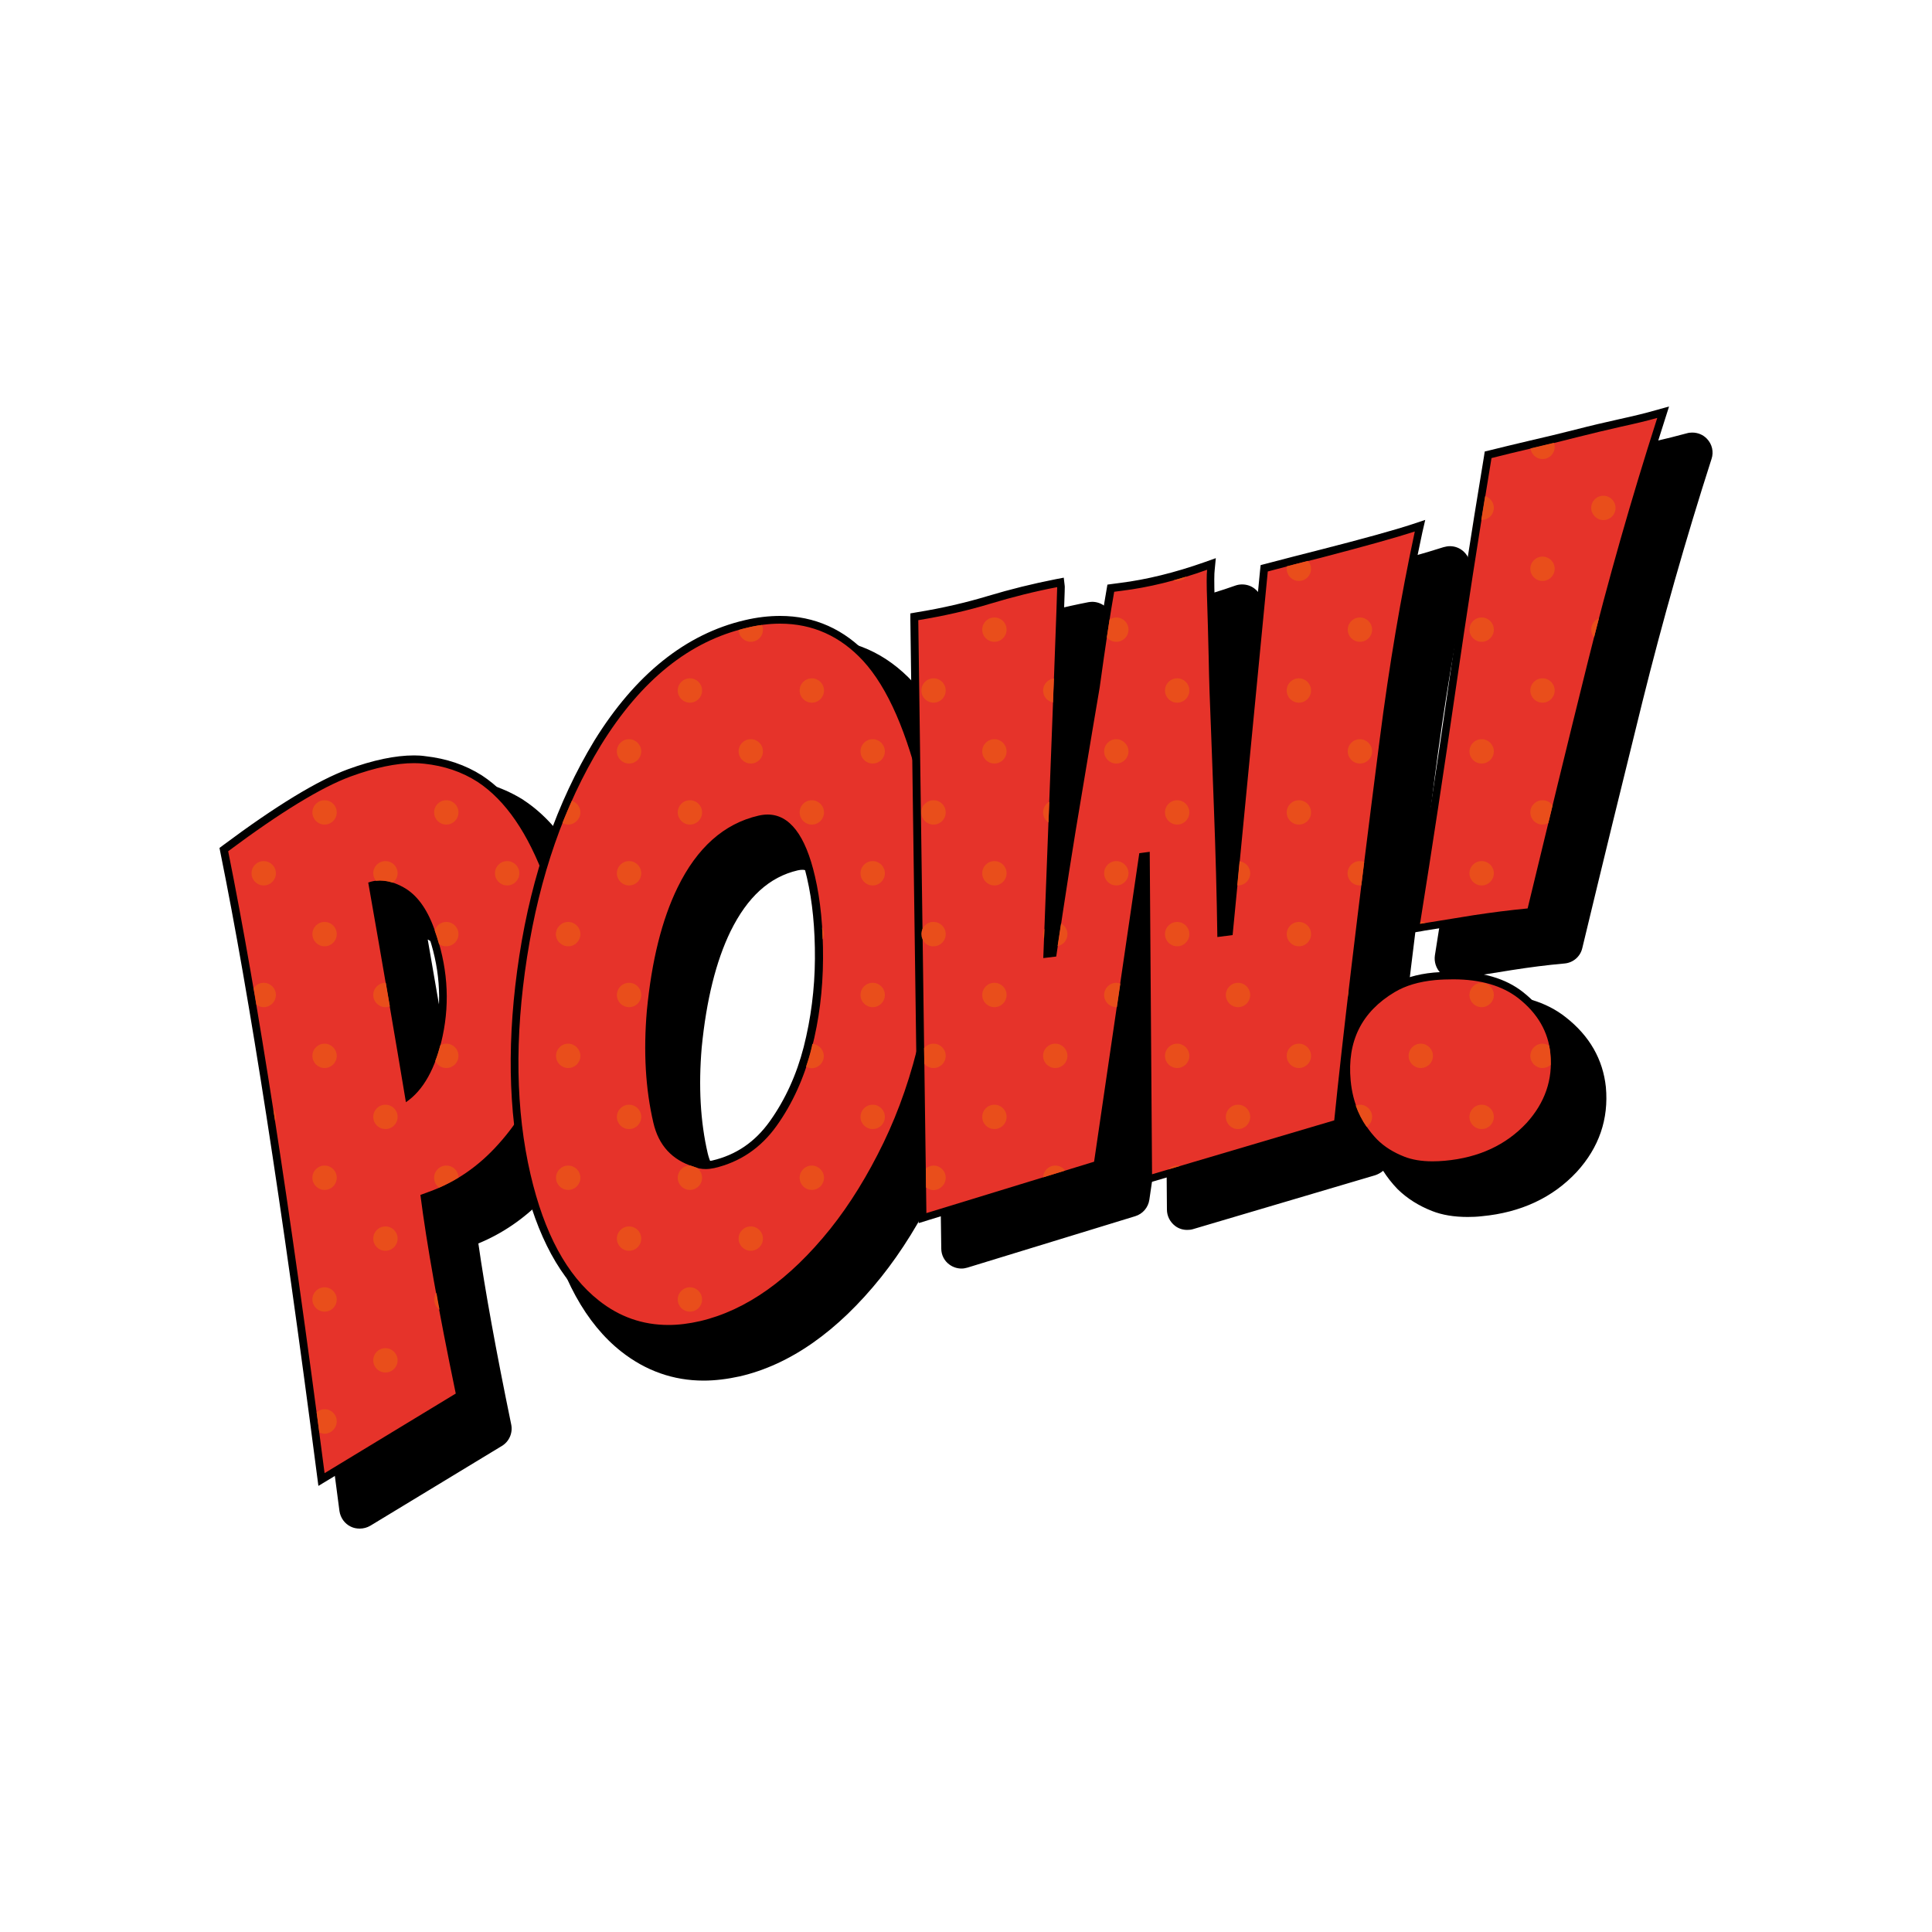 <?xml version="1.0" encoding="utf-8"?>
<!-- Generator: Adobe Illustrator 18.1.1, SVG Export Plug-In . SVG Version: 6.00 Build 0)  -->
<svg version="1.1" id="Calque_1" xmlns="http://www.w3.org/2000/svg" xmlns:xlink="http://www.w3.org/1999/xlink" x="0px" y="0px"
	 viewBox="0 0 1000 1000" enable-background="new 0 0 1000 1000" xml:space="preserve">
<g>
	<path d="M810.4,526.5c-10.1-8-23.6-12-40.1-12c0,0,0,0,0,0c-3.4,0-7,0.2-10.7,0.5c-9.7,0.9-18.2,3.5-25.2,7.6
		c-2.6,1.6-5.1,3.2-7.3,5c4.1-34.5,9.3-76.4,15.5-125.2c4.9-37.8,10.9-73.9,18.1-107c0.8-3.7-0.4-7.5-3.2-10c-2-1.8-4.5-2.7-7-2.7
		c-1.1,0-2.2,0.2-3.3,0.5c-9.2,3-25.4,7.5-48,13.3c-8.7,2.2-18,4.6-27.6,7.2c-4.2,1.1-7.3,4.8-7.7,9.1l-8.3,86.1
		c0-1.3-0.1-2.6-0.1-3.9c-0.5-13.3-0.9-25.9-1.2-37.3c-0.3-11.8-0.5-21.4-0.8-29.2c-0.3-9.8-0.2-13.3-0.1-14.5
		c0.4-3.6-1.1-7.1-4-9.3c-1.9-1.5-4.2-2.2-6.5-2.2c-1.2,0-2.4,0.2-3.5,0.6c-14.9,5.3-29,8.8-42.1,10.3l-3.8,0.5
		c-4.6,0.6-8.3,4-9.1,8.6c-2,11.3-4.6,28.1-7.6,49.8c-0.9,5.1-2.1,12.4-3.7,21.8c2.7-72,2.7-72.5,2.6-73.4c-0.4-2.9-1.9-5.5-4.2-7.2
		c-1.8-1.3-4-2-6.2-2c-0.7,0-1.3,0.1-2,0.2c-11.9,2.3-23.9,5.3-35.7,8.9c-11.1,3.4-23.1,6.1-35.9,8.2c-5.1,0.8-8.9,5.3-8.8,10.5
		l0.4,28.3c-3.3-5.5-6.9-10.3-10.6-14.4c-14-15.1-31.1-22.7-50.8-22.7c0,0,0,0,0,0c-6.3,0-13,0.8-19.8,2.4
		c-32.3,7.5-59.9,29.5-82,65.4c-8.6,14.1-15.9,29.3-22.1,45.6c-7.7-13.1-16.7-23-26.9-29.7c0,0-0.1-0.1-0.1-0.1
		c-9.5-6-20.3-9.7-32.1-11c-2.1-0.2-4.2-0.3-6.4-0.3c0,0,0,0,0,0c-10.4,0-22.7,2.6-36.5,7.6c-16.3,6-37.9,19.1-66.1,40.1
		c-3.3,2.4-4.8,6.5-4,10.5c15,74.3,31.8,182.4,49.8,321.1c0.5,3.5,2.7,6.6,5.9,8.1c1.4,0.7,3,1,4.6,1c1.9,0,3.8-0.5,5.5-1.5
		l68.1-41.3c3.8-2.3,5.7-6.8,4.8-11.1c-7.9-38.3-13.6-69.8-17-93.7c12.4-5.1,23.5-12.7,33.3-22.7c0.5,2.6,1,5.1,1.6,7.6
		c7.6,32.7,20.7,56.6,39.1,71.1c12.6,9.9,26.9,15,42.6,15c6,0,12.3-0.8,18.7-2.2c26-6,50.7-23.3,73.2-51.4
		c10.6-13.3,20.3-28.9,28.8-46.5c0.6-1.3,1.2-2.6,1.8-4l0.5,35.8c0,3.3,1.6,6.4,4.3,8.3c1.8,1.3,4,2,6.2,2c1,0,2.1-0.2,3.1-0.5
		l86.8-26.6c3.9-1.2,6.7-4.5,7.3-8.5l8.6-58.8l0.5,63.9c0,3.3,1.6,6.4,4.2,8.4c1.8,1.4,4,2.1,6.3,2.1c1,0,2-0.1,3-0.4l94.3-27.9
		c1.5-0.5,2.9-1.3,4.1-2.3c2.1,3.3,4.6,6.5,7.4,9.4c0.1,0.1,0.2,0.2,0.2,0.2c4.8,4.7,10.8,8.5,17.7,11.2c5.3,2.1,11.5,3.1,18.5,3.1
		c2.4,0,4.8-0.1,7.4-0.4c20.1-1.9,36.6-9.6,49-22.9c11.6-12.7,16.6-27.4,15.1-43.9C829.7,548.4,822.8,536.2,810.4,526.5z
		 M433.5,514.4c-0.1,15.2-2,30-5.6,44c-3.5,13.6-9.1,25.9-16.5,36.3c-6.7,9.4-15.2,15.3-26.1,17.8c-0.7,0.2-1.4,0.2-2,0.2
		c-0.8,0-1.6-0.2-2.4-0.5c-0.3-0.1-0.5-0.2-0.8-0.3c-7.7-2.4-11.9-7-13.8-15c-3.8-16.3-4.8-34.7-3.1-54.7
		c2.4-24.5,7.4-44.7,14.9-60.1c8.8-17.9,20.2-28.2,34.8-31.6c0.9-0.2,1.7-0.3,2.4-0.3c7.9,0,12.6,16.6,14.3,23.7
		C432.3,485.6,433.6,499.2,433.5,514.4z M222,486.6c4.3,2.4,8,7.7,10.9,15.7c6.1,16.8,7.5,33.6,4,49.9c-0.7,3.4-1.6,6.6-2.6,9.4
		c-3.8-22.7-8.1-47.6-12.9-75.3C221.7,486.4,221.9,486.5,222,486.6z"/>
	<path d="M883.5,227.1c-2-2.1-4.7-3.2-7.6-3.2c-1,0-1.9,0.1-2.9,0.4c-4.7,1.3-10.7,2.8-17.9,4.4c-7.3,1.6-15.1,3.5-23.3,5.5
		c-7.8,2-15.7,3.9-23.5,5.7c-8.4,2-15.2,3.6-20.9,5c-4,1-7.1,4.4-7.8,8.5c-6.7,40.4-13,81.1-18.7,121c-5.7,39.5-11.8,80-18.2,120.1
		c-0.5,3.3,0.6,6.7,2.9,9.1c2,2,4.7,3.1,7.4,3.1c0.6,0,1.1,0,1.7-0.1l1.7-0.3c8.8-1.4,17.5-2.8,26.2-4.2c8.9-1.4,18.1-2.6,27.2-3.4
		c4.5-0.4,8.2-3.6,9.2-8c10.4-43.3,20.9-86.2,31.1-127.4c10.4-41.8,22.4-84.1,35.8-125.8C887.1,233.9,886.2,229.9,883.5,227.1z"/>
</g>
<g>
	<path fill="#E6332A" d="M166,762.7c-18-138.9-34.8-247.2-49.9-321.7l-0.3-1.2l1-0.8c27.1-20.2,48.6-33.3,63.9-38.9
		c12.8-4.7,24.1-7.1,33.6-7.1c1.9,0,3.8,0.1,5.5,0.3c10.5,1.1,20.1,4.4,28.5,9.7c14.7,9.7,26.8,27.2,35.9,52.1
		c5.8,15.9,8.6,32.6,8.1,49.7c-0.4,17-3.4,33.4-8.9,48.5c-5.5,15.2-13.6,28.7-24,40.3c-10.4,11.6-22.7,20-36.5,25.1l-3.1,1.1
		c3.3,24.9,9.3,58.8,18.1,101l0.3,1.4l-71.9,43.6L166,762.7z M193,458.2c7.3,41.8,13.4,77.4,18.6,108.6c7.2-6.2,12.5-16.6,15.6-31
		c3.8-17.9,2.4-36.3-4.3-54.6c-3.6-10-8.6-16.8-14.8-20.2c-4-2.2-7.8-3.3-11.2-3.3C195.5,457.8,194.2,457.9,193,458.2z"/>
	<path d="M214.3,395c1.8,0,3.6,0.1,5.3,0.3c10.3,1.1,19.5,4.2,27.6,9.4c14.4,9.5,26.1,26.5,35.1,51.1c5.8,15.7,8.4,32.1,8,49
		c-0.4,16.9-3.3,32.9-8.8,47.9c-5.5,15-13.3,28.2-23.6,39.6c-10.2,11.4-22.1,19.6-35.7,24.5l-4.6,1.7c3.2,25.1,9.3,59.4,18.3,102.8
		L168,762.5c-18.1-139.6-34.8-246.9-49.9-321.9c27.1-20.2,48.2-33.1,63.4-38.7C194.1,397.3,205.1,395,214.3,395 M210.1,570.5
		c9-6.1,15.4-17.5,19-34.2c3.9-18.3,2.5-36.9-4.4-55.7c-3.8-10.5-9.1-17.6-15.8-21.3c-4.3-2.4-8.4-3.6-12.2-3.6
		c-2.1,0-4.1,0.4-6.1,1.1C198.1,499.5,204.6,537.4,210.1,570.5 M214.3,391v4V391L214.3,391c-9.7,0-21.2,2.4-34.3,7.2
		c-15.5,5.7-37.2,18.9-64.4,39.2l-2,1.5l0.5,2.5C129.2,515.9,146,624.1,164,763l0.8,6.1l5.3-3.2l68.1-41.3l2.4-1.5l-0.6-2.8
		c-8.5-41.3-14.5-74.6-17.8-99.3l1.5-0.6c14.1-5.2,26.6-13.8,37.3-25.6c10.5-11.7,18.7-25.5,24.4-40.9c5.6-15.3,8.7-31.9,9.1-49.1
		c0.4-17.3-2.4-34.3-8.3-50.4c-9.2-25.3-21.6-43.1-36.7-53l0,0l0,0c-8.6-5.5-18.5-8.8-29.3-10C218.2,391.1,216.3,391,214.3,391
		L214.3,391z M195.3,459.8c0.5-0.1,1-0.1,1.5-0.1c3.1,0,6.6,1,10.3,3.1c5.8,3.2,10.4,9.6,13.9,19.1c6.6,18,8,36,4.2,53.5
		c-2.6,12.1-6.8,21.3-12.3,27.3C207.9,532.9,202.1,499.1,195.3,459.8L195.3,459.8z"/>
</g>
<g>
	<path fill="#E6332A" d="M345.9,687.8c-13.8,0-26.3-4.4-37.4-13.2c-16.8-13.2-28.9-35.5-36-66.3c-7.7-33.2-8.3-71.3-1.8-113.2
		c6.5-42,19.5-79.1,38.6-110.6c20.9-33.9,46.7-54.6,76.7-61.5c6.2-1.4,12.2-2.2,17.8-2.2c17.2,0,32.2,6.7,44.5,19.9
		c12.9,14.1,23.3,37.8,30.9,70.5c4.1,17.7,6.2,38.3,6.1,61c-0.1,22.7-2.4,44.4-7,64.4c-4.5,20.1-11,38.8-19.2,55.8
		c-8.2,17-17.5,32-27.8,44.8c-21.3,26.6-44.4,42.9-68.5,48.5C357,687.1,351.3,687.8,345.9,687.8z M397.2,423.6
		c-1.4,0-2.8,0.2-4.3,0.5c-17,3.9-30.6,16.1-40.5,36.2c-7.9,16.3-13.2,37.5-15.7,63.1c-1.8,20.9-0.7,40.2,3.3,57.3
		c2.5,11,8.9,17.9,19.5,21.2l0.1,0l0.1,0c1.8,0.7,3.7,1.1,5.6,1.1c1.3,0,2.6-0.2,3.9-0.5c12.8-3,23.3-10.1,31.1-21.2
		c8-11.3,14-24.4,17.8-39.1c3.8-14.7,5.8-30.2,5.9-46.1c0.1-15.9-1.3-30.1-4.2-42.4C415.1,433.8,407.5,423.6,397.2,423.6z"/>
	<path d="M403.8,322.8c16.7,0,31.1,6.4,43,19.3c12.7,13.9,22.8,37.1,30.4,69.6c4.1,17.7,6.1,37.9,6,60.5c-0.1,22.7-2.4,44-6.9,64
		c-4.5,20-10.9,38.5-19,55.3c-8.2,16.9-17.3,31.7-27.5,44.5c-21.1,26.3-43.6,42.2-67.4,47.8c-5.7,1.3-11.1,2-16.4,2
		c-13.4,0-25.4-4.2-36.1-12.7c-16.5-13-28.2-34.7-35.3-65.2c-7.7-33.1-8.3-70.6-1.8-112.5c6.5-41.9,19.2-78.5,38.3-109.8
		c20.7-33.5,45.8-53.8,75.4-60.6C392.4,323.5,398.2,322.8,403.8,322.8 M365.3,605.1c1.4,0,2.9-0.2,4.4-0.5
		c13.3-3.1,24.1-10.4,32.3-21.9c8.2-11.5,14.2-24.8,18.1-39.8c3.9-15,5.8-30.5,5.9-46.6c0.1-16.1-1.3-30.4-4.2-42.8
		c-4.9-21.2-13.1-31.9-24.5-31.9c-1.5,0-3.1,0.2-4.8,0.6c-17.7,4.1-31.7,16.5-41.8,37.2c-8.1,16.6-13.4,37.8-15.9,63.8
		c-1.8,21.2-0.7,40.5,3.4,58c2.7,11.6,9.6,19.2,20.9,22.7C360.9,604.7,363.1,605.1,365.3,605.1 M403.8,318.8v4V318.8L403.8,318.8
		c-5.8,0-12,0.7-18.3,2.2c-30.5,7.1-56.7,28.1-77.9,62.4c-19.2,31.7-32.3,69.1-38.8,111.3c-6.5,42.2-5.9,80.5,1.8,114
		c7.3,31.3,19.6,53.9,36.7,67.5c11.4,9,24.4,13.6,38.6,13.6c5.5,0,11.3-0.7,17.3-2.1c24.6-5.7,48-22.2,69.6-49.1
		c10.3-12.9,19.7-28.1,28-45.2c8.3-17.1,14.8-36,19.3-56.2c4.6-20.2,6.9-42,7-64.9c0.1-22.9-2-43.6-6.1-61.5
		c-7.7-33-18.2-57-31.3-71.4C437.1,325.7,421.6,318.8,403.8,318.8L403.8,318.8z M365.3,601.1c-1.7,0-3.3-0.3-4.9-0.9l-0.1-0.1
		l-0.2,0c-9.9-3.1-15.8-9.6-18.2-19.8c-3.9-16.9-5-36-3.3-56.7c2.5-25.3,7.7-46.3,15.5-62.4c9.6-19.5,22.7-31.3,39.1-35.1
		c1.3-0.3,2.6-0.5,3.9-0.5c9.3,0,16.2,9.7,20.6,28.8c2.8,12.1,4.2,26.2,4.1,41.9c-0.1,15.7-2.1,31-5.8,45.6
		c-3.7,14.4-9.6,27.3-17.5,38.4c-7.7,10.8-17.5,17.5-29.9,20.4C367.5,600.9,366.4,601.1,365.3,601.1L365.3,601.1z"/>
</g>
<g>
	<path fill="#E6332A" d="M473.3,319.3l1.7-0.3c13.1-2.1,25.6-5,37-8.5c11.6-3.5,23.3-6.4,34.9-8.7l2.1-0.4l0.3,2.1
		c0,0.4,0.1,1-7.1,189.9l2.8-0.3c4.4-29.7,8.8-57.8,13.1-83.6c4.4-26.3,7.4-44.4,9.1-54.2c3-21.6,5.5-38.3,7.5-49.6l0.3-1.5l5.2-0.6
		c13.7-1.7,28.5-5.3,43.9-10.8l3-1.1l-0.3,3.1c-0.2,2.5-0.2,7.7,0,15.6c0.3,7.8,0.5,17.3,0.8,29.1c0.2,11.5,0.6,24.1,1.2,37.5
		c0.5,13.6,1,27,1.5,40.2c0.9,22.9,1.5,44.9,1.8,65.2l4.1-0.5l18.2-188l1.3-0.4c9.5-2.6,18.8-5,27.5-7.1
		c22.8-5.8,39.1-10.4,48.5-13.5l3.3-1.1l-0.7,3.4c-7.2,33.4-13.3,69.7-18.2,107.7c-11.5,89.9-19.4,156.1-23.5,196.9l-0.1,1.3
		l-98.1,29l-1.2-167.3l-1.7,0.2l-23.3,159.4l-90.6,27.7L473.3,319.3z"/>
	<path d="M732.3,275.1c-7.2,33.6-13.3,69.5-18.2,107.9c-11.6,90.5-19.4,156.1-23.5,196.9l-94.3,27.9l-1.2-166.9l-5.4,0.7
		l-23.4,159.7l-86.8,26.6L475.3,321c13.3-2.2,25.7-5,37.2-8.5c11.6-3.5,23.1-6.4,34.7-8.6c0.1,0.6-2.3,64.5-7.2,192l6.7-0.8
		c4.5-30.4,8.9-58.8,13.4-85.1c4.4-26.3,7.4-44.4,9.1-54.2c3-21.8,5.5-38.3,7.5-49.5l3.8-0.5c13.9-1.7,28.7-5.3,44.3-10.9
		c-0.3,2.6-0.3,7.9,0,15.9c0.3,8,0.5,17.7,0.8,29.1c0.2,11.4,0.6,23.9,1.2,37.5c0.5,13.6,1,27,1.5,40.2c0.9,23.8,1.5,46.3,1.8,67.4
		l7.9-1l18.2-188.2c9.6-2.6,18.7-4.9,27.5-7.1C706.6,282.7,722.8,278.2,732.3,275.1 M737.7,269.1l-6.6,2.2
		c-9.4,3.1-25.7,7.6-48.4,13.4c-8.7,2.2-18,4.6-27.5,7.1l-2.7,0.7l-0.3,2.8l-17.9,185l-0.3,0c-0.3-19.8-0.9-41-1.8-63.1
		c-0.6-15.3-1-28-1.5-40.2c-0.5-13.4-0.9-25.9-1.2-37.4c-0.3-11.8-0.5-21.3-0.8-29.1c-0.3-9.7-0.2-13.7,0-15.3l0.6-6.3l-5.9,2.1
		c-15.3,5.4-30,9-43.5,10.7l-3.8,0.5l-2.9,0.4l-0.5,2.9c-2,11.3-4.6,28-7.5,49.6c-1.6,9.8-4.7,27.8-9.1,54.1
		c-3.8,22.7-7.7,47.3-11.6,73c6.8-177.8,6.7-178.3,6.6-178.9l-0.5-4.3l-4.2,0.8c-11.7,2.3-23.5,5.2-35.1,8.7
		c-11.3,3.4-23.7,6.3-36.7,8.4l-3.4,0.6l0,3.4l4.2,306.9l0.1,5.3l5.1-1.6l86.8-26.6l2.4-0.7l0.4-2.5l20.9-143.2l1.1,149.1l0,5.3
		l5.1-1.5l94.3-27.9l2.6-0.8l0.3-2.7c4.1-40.7,12-106.9,23.5-196.8c4.9-38,11-74.2,18.2-107.6L737.7,269.1L737.7,269.1z"/>
</g>
<g>
	<g>
		<path fill="#E6332A" d="M741.4,603.1c-5.9,0-11-0.8-15.4-2.5c-5.8-2.3-10.8-5.4-14.8-9.3c-8.4-8.8-13.2-19.4-14.3-31.8
			c-2-21.1,6-37.2,23.8-47.7c5.9-3.5,13.2-5.7,21.6-6.5c3.4-0.3,6.8-0.5,9.9-0.5c14.5,0,26.2,3.4,34.8,10.2
			c10.5,8.2,16.3,18.4,17.4,30.2c1.3,14-3,26.6-12.9,37.3c-11,11.8-25.6,18.6-43.6,20.2C745.7,603,743.5,603.1,741.4,603.1z
			 M733,477.8c6.4-40.2,12.6-80.7,18.3-120.3c5.8-39.9,12-80.6,18.7-120.9l0.2-1.3l1.3-0.3c5.6-1.4,12.3-3.1,20.7-5
			c7.8-1.8,15.8-3.8,23.6-5.7c8.1-2,15.8-3.9,23-5.5c7.4-1.6,13.6-3.1,18.4-4.5l3.6-1l-1.1,3.6c-13.4,41.8-25.5,84.3-35.9,126.3
			c-10.2,41.2-20.7,84.1-31.1,127.4l-0.3,1.4l-1.4,0.1c-9.3,0.9-18.7,2-27.8,3.5c-8.7,1.4-17.4,2.8-26.3,4.2l-4.3,0.7L733,477.8z"/>
		<path d="M857.8,216.3c-13.5,42.1-25.5,84.2-36,126.5c-10.5,42.2-20.8,84.7-31.1,127.4c-9.4,0.9-18.7,2.1-27.9,3.5
			c-9.2,1.5-18.5,3-27.8,4.5c6.4-40.1,12.5-80.2,18.3-120.3c5.8-40.1,12-80.3,18.7-120.8c5.9-1.5,12.8-3.2,20.6-5
			c7.9-1.8,15.8-3.8,23.7-5.8c7.9-2,15.5-3.8,23-5.5C846.7,219.2,852.9,217.7,857.8,216.3 M752.2,506.9c14.1,0,25.3,3.3,33.6,9.7
			c10.1,7.9,15.6,17.5,16.7,28.8c1.3,13.5-2.9,25.4-12.3,35.8c-10.6,11.4-24.7,18-42.3,19.6c-2.2,0.2-4.4,0.3-6.4,0.3
			c-5.7,0-10.5-0.8-14.6-2.4c-5.6-2.2-10.3-5.1-14.1-8.9c-8.1-8.4-12.6-18.6-13.7-30.5c-1.9-20.4,5.7-35.6,22.8-45.8
			c5.7-3.4,12.6-5.4,20.8-6.2C745.8,507,749.1,506.9,752.2,506.9 M863.9,210.4l-7.2,2c-4.8,1.4-11,2.9-18.3,4.5
			c-7.2,1.6-15,3.4-23.1,5.5c-7.8,2-15.8,3.9-23.6,5.7c-8.4,2-15.2,3.6-20.7,5l-2.5,0.6l-0.4,2.6c-6.7,40.3-13,81-18.7,120.9
			c-5.7,39.6-11.8,80-18.3,120.2l-0.9,5.5l5.5-0.9l1.6-0.3c8.8-1.4,17.5-2.8,26.2-4.2c9.1-1.5,18.3-2.6,27.6-3.5l2.9-0.3l0.7-2.8
			c10.4-43.3,20.9-86.2,31.1-127.4c10.4-42,22.5-84.4,35.9-126.2L863.9,210.4L863.9,210.4z M752.2,502.9L752.2,502.9
			c-3.2,0-6.6,0.2-10.1,0.5c-8.7,0.8-16.3,3.1-22.4,6.7c-18.5,10.9-26.8,27.6-24.7,49.6c1.2,12.8,6.2,23.9,14.8,32.9l0,0l0,0
			c4.2,4.1,9.4,7.4,15.5,9.8c4.5,1.8,10,2.7,16.1,2.7c2.2,0,4.4-0.1,6.8-0.3c18.5-1.7,33.6-8.7,44.9-20.8
			c10.3-11.2,14.7-24.3,13.4-38.9c-1.1-12.4-7.3-23-18.2-31.6C779.3,506.4,767.2,502.9,752.2,502.9L752.2,502.9z"/>
	</g>
</g>
<g>
	<path fill="none" d="M224.7,480.6c-3.8-10.5-9.1-17.6-15.8-21.3c-1.9-1-3.8-1.8-5.6-2.4c-3.1-1-6-1.3-8.8-1
		c-1.3,0.2-2.6,0.5-3.9,0.9c3.2,18.2,6.2,35.5,9,51.9c0.7,4.1,1.4,8.2,2.1,12.2c3,17.6,5.8,34.1,8.4,49.6
		c6.5-4.4,11.5-11.5,15.2-21.3c1-2.5,1.8-5.2,2.6-8.1c0.4-1.6,0.8-3.1,1.2-4.8c3.4-15.7,2.8-31.6-1.8-47.7c-0.7-2.3-1.4-4.7-2.2-7
		C224.9,481.2,224.9,480.9,224.7,480.6z"/>
	<path fill="none" d="M289.8,488.1c-1.2-1.1-2-2.8-2-4.6c0-1.2,0.4-2.4,1-3.4c-1.3-8.3-3.5-16.4-6.4-24.4
		c-9-24.6-20.7-41.6-35.1-51.1c-8.2-5.2-17.4-8.3-27.6-9.4c-10.3-1.1-23,1.1-38.2,6.7c-15.2,5.6-36.3,18.4-63.4,38.7
		c4.3,21.1,8.6,44.7,13.1,70.9c1.1-1.7,3.1-2.8,5.2-2.8c3.5,0,6.3,2.8,6.3,6.3c0,3.5-2.8,6.3-6.3,6.3c-1.4,0-2.7-0.5-3.8-1.3
		c2.9,17,5.8,35.1,8.8,54.2c0.8,1.1,1.3,2.4,1.3,3.8c0,0.7-0.2,1.5-0.4,2.1c6.9,44.7,14.1,95,21.5,150.8c1.1-1,2.5-1.6,4.1-1.6
		c3.5,0,6.3,2.8,6.3,6.3c0,3.5-2.8,6.3-6.3,6.3c-1,0-1.9-0.2-2.8-0.7c0.9,7,1.8,14,2.8,21.1l68.1-41.3c-3.2-15.6-6.1-30.1-8.6-43.3
		c-1.7-1.1-2.8-3-2.8-5.2c0-1.3,0.4-2.6,1.1-3.6c-3.6-19.7-6.3-36.6-8.1-50.6l4.6-1.7c1.7-0.6,3.4-1.3,5-2c-1.6-1.1-2.6-3-2.6-5.1
		c0-3.5,2.8-6.3,6.3-6.3c3.5,0,6.3,2.8,6.3,6.2c7.5-4.6,14.4-10.3,20.7-17.3c2.4-2.6,4.6-5.4,6.7-8.2c-0.7,0.2-1.4,0.4-2.2,0.4
		c-3.5,0-6.3-2.8-6.3-6.3c0-3.5,2.8-6.3,6.3-6.3c3.5,0,6.3,2.8,6.3,6.3c5.1-7.8,9.4-16.3,12.7-25.5c5.5-15,8.4-30.9,8.8-47.9
		C290.5,499.1,290.3,493.6,289.8,488.1z M136.5,458.3c-3.5,0-6.3-2.8-6.3-6.3c0-3.5,2.8-6.3,6.3-6.3c3.5,0,6.3,2.8,6.3,6.3
		C142.8,455.5,139.9,458.3,136.5,458.3z M168,678.9c-3.5,0-6.3-2.8-6.3-6.3c0-3.5,2.8-6.3,6.3-6.3c3.5,0,6.3,2.8,6.3,6.3
		C174.3,676.1,171.5,678.9,168,678.9z M168,615.9c-3.5,0-6.3-2.8-6.3-6.3c0-3.5,2.8-6.3,6.3-6.3c3.5,0,6.3,2.8,6.3,6.3
		C174.3,613.1,171.5,615.9,168,615.9z M168,552.8c-3.5,0-6.3-2.8-6.3-6.3c0-3.5,2.8-6.3,6.3-6.3c3.5,0,6.3,2.8,6.3,6.3
		C174.3,550,171.5,552.8,168,552.8z M168,489.8c-3.5,0-6.3-2.8-6.3-6.3c0-3.5,2.8-6.3,6.3-6.3c3.5,0,6.3,2.8,6.3,6.3
		C174.3,487,171.5,489.8,168,489.8z M168,426.8c-3.5,0-6.3-2.8-6.3-6.3c0-3.5,2.8-6.3,6.3-6.3c3.5,0,6.3,2.8,6.3,6.3
		C174.3,423.9,171.5,426.8,168,426.8z M199.5,710.5c-3.5,0-6.3-2.8-6.3-6.3c0-3.5,2.8-6.3,6.3-6.3c3.5,0,6.3,2.8,6.3,6.3
		C205.8,707.6,203,710.5,199.5,710.5z M199.5,647.4c-3.5,0-6.3-2.8-6.3-6.3c0-3.5,2.8-6.3,6.3-6.3c3.5,0,6.3,2.8,6.3,6.3
		C205.8,644.6,203,647.4,199.5,647.4z M199.5,584.4c-3.5,0-6.3-2.8-6.3-6.3c0-3.5,2.8-6.3,6.3-6.3c3.5,0,6.3,2.8,6.3,6.3
		C205.8,581.5,203,584.4,199.5,584.4z M229.1,536.3c-0.4,1.7-0.8,3.2-1.2,4.8c0.9-0.5,2-0.8,3.1-0.8c3.5,0,6.3,2.8,6.3,6.3
		c0,3.5-2.8,6.3-6.3,6.3c-2.5,0-4.7-1.5-5.7-3.6c-3.7,9.8-8.7,16.9-15.2,21.3c-2.6-15.5-5.4-32-8.4-49.6c-0.7,0.3-1.5,0.4-2.3,0.4
		c-3.5,0-6.3-2.8-6.3-6.3c0-3.5,2.8-6.3,6.3-6.3c0.1,0,0.1,0,0.2,0c-2.8-16.4-5.8-33.7-9-51.9c1.3-0.5,2.6-0.8,3.9-0.9
		c-0.9-1.1-1.4-2.4-1.4-3.9c0-3.5,2.8-6.3,6.3-6.3c3.5,0,6.3,2.8,6.3,6.3c0,2-0.9,3.8-2.4,4.9c1.8,0.6,3.7,1.4,5.6,2.4
		c6.7,3.7,11.9,10.8,15.8,21.3c0.1,0.3,0.2,0.7,0.3,1c0.8-2.5,3.2-4.4,6-4.4c3.5,0,6.3,2.8,6.3,6.3c0,3.5-2.8,6.3-6.3,6.3
		c-1.4,0-2.7-0.5-3.7-1.2C231.9,504.6,232.5,520.5,229.1,536.3z M231,426.8c-3.5,0-6.3-2.8-6.3-6.3c0-3.5,2.8-6.3,6.3-6.3
		c3.5,0,6.3,2.8,6.3,6.3C237.3,423.9,234.5,426.8,231,426.8z M262.5,521.3c-3.5,0-6.3-2.8-6.3-6.3c0-3.5,2.8-6.3,6.3-6.3
		c3.5,0,6.3,2.8,6.3,6.3C268.8,518.5,266,521.3,262.5,521.3z M262.5,458.3c-3.5,0-6.3-2.8-6.3-6.3c0-3.5,2.8-6.3,6.3-6.3
		c3.5,0,6.3,2.8,6.3,6.3C268.8,455.5,266,458.3,262.5,458.3z"/>
	<path fill="#E94E1B" d="M289.8,488.1c-0.3-2.7-0.6-5.3-1-7.9c-0.6,1-1,2.1-1,3.4C287.8,485.3,288.5,486.9,289.8,488.1z"/>
	<path fill="#E94E1B" d="M262.5,445.7c-3.5,0-6.3,2.8-6.3,6.3c0,3.5,2.8,6.3,6.3,6.3c3.5,0,6.3-2.8,6.3-6.3
		C268.8,448.5,266,445.7,262.5,445.7z"/>
	<path fill="#E94E1B" d="M203.4,456.9c1.4-1.2,2.4-2.9,2.4-4.9c0-3.5-2.8-6.3-6.3-6.3c-3.5,0-6.3,2.8-6.3,6.3c0,1.5,0.5,2.8,1.4,3.9
		C197.4,455.6,200.3,455.9,203.4,456.9z"/>
	<path fill="#E94E1B" d="M237.3,483.5c0-3.5-2.8-6.3-6.3-6.3c-2.8,0-5.1,1.8-6,4.4c0.8,2.3,1.6,4.7,2.2,7c1,0.8,2.3,1.2,3.7,1.2
		C234.5,489.8,237.3,487,237.3,483.5z"/>
	<path fill="#E94E1B" d="M168,477.2c-3.5,0-6.3,2.8-6.3,6.3c0,3.5,2.8,6.3,6.3,6.3c3.5,0,6.3-2.8,6.3-6.3
		C174.3,480,171.5,477.2,168,477.2z"/>
	<path fill="#E94E1B" d="M231,414.2c-3.5,0-6.3,2.8-6.3,6.3c0,3.5,2.8,6.3,6.3,6.3c3.5,0,6.3-2.8,6.3-6.3
		C237.3,417,234.5,414.2,231,414.2z"/>
	<path fill="#E94E1B" d="M168,414.2c-3.5,0-6.3,2.8-6.3,6.3c0,3.5,2.8,6.3,6.3,6.3c3.5,0,6.3-2.8,6.3-6.3
		C174.3,417,171.5,414.2,168,414.2z"/>
	<path fill="#E94E1B" d="M136.5,445.7c-3.5,0-6.3,2.8-6.3,6.3c0,3.5,2.8,6.3,6.3,6.3c3.5,0,6.3-2.8,6.3-6.3
		C142.8,448.5,139.9,445.7,136.5,445.7z"/>
	<path fill="#E94E1B" d="M199.5,571.8c-3.5,0-6.3,2.8-6.3,6.3c0,3.5,2.8,6.3,6.3,6.3c3.5,0,6.3-2.8,6.3-6.3
		C205.8,574.6,203,571.8,199.5,571.8z"/>
	<path fill="#E94E1B" d="M231,603.3c-3.5,0-6.3,2.8-6.3,6.3c0,2.1,1,4,2.6,5.1c3.4-1.5,6.7-3.2,10-5.2
		C237.3,606.1,234.5,603.3,231,603.3z"/>
	<path fill="#E94E1B" d="M168,603.3c-3.5,0-6.3,2.8-6.3,6.3c0,3.5,2.8,6.3,6.3,6.3c3.5,0,6.3-2.8,6.3-6.3
		C174.3,606.1,171.5,603.3,168,603.3z"/>
	<path fill="#E94E1B" d="M231,552.8c3.5,0,6.3-2.8,6.3-6.3c0-3.5-2.8-6.3-6.3-6.3c-1.1,0-2.2,0.3-3.1,0.8c-0.8,2.9-1.6,5.6-2.6,8.1
		C226.3,551.4,228.5,552.8,231,552.8z"/>
	<path fill="#E94E1B" d="M168,540.2c-3.5,0-6.3,2.8-6.3,6.3c0,3.5,2.8,6.3,6.3,6.3c3.5,0,6.3-2.8,6.3-6.3
		C174.3,543.1,171.5,540.2,168,540.2z"/>
	<path fill="#E94E1B" d="M141.5,574.3c0.3,2,0.6,3.9,0.9,5.9c0.2-0.7,0.4-1.4,0.4-2.1C142.8,576.6,142.3,575.3,141.5,574.3z"/>
	<path fill="#E94E1B" d="M199.5,508.7c-3.5,0-6.3,2.8-6.3,6.3c0,3.5,2.8,6.3,6.3,6.3c0.8,0,1.6-0.2,2.3-0.4c-0.7-4-1.4-8.1-2.1-12.2
		C199.6,508.7,199.6,508.7,199.5,508.7z"/>
	<path fill="#E94E1B" d="M199.5,697.8c-3.5,0-6.3,2.8-6.3,6.3c0,3.5,2.8,6.3,6.3,6.3c3.5,0,6.3-2.8,6.3-6.3
		C205.8,700.7,203,697.8,199.5,697.8z"/>
	<path fill="#E94E1B" d="M174.3,735.7c0-3.5-2.8-6.3-6.3-6.3c-1.6,0-3,0.6-4.1,1.6c0.5,3.4,0.9,6.9,1.4,10.4
		c0.8,0.4,1.8,0.7,2.8,0.7C171.5,742,174.3,739.2,174.3,735.7z"/>
	<path fill="#E94E1B" d="M227.5,677.9c-0.6-3-1.1-5.9-1.6-8.8c-0.7,1-1.1,2.3-1.1,3.6C224.7,674.8,225.8,676.7,227.5,677.9z"/>
	<path fill="#E94E1B" d="M168,666.3c-3.5,0-6.3,2.8-6.3,6.3c0,3.5,2.8,6.3,6.3,6.3c3.5,0,6.3-2.8,6.3-6.3
		C174.3,669.2,171.5,666.3,168,666.3z"/>
	<path fill="#E94E1B" d="M199.5,634.8c-3.5,0-6.3,2.8-6.3,6.3c0,3.5,2.8,6.3,6.3,6.3c3.5,0,6.3-2.8,6.3-6.3
		C205.8,637.6,203,634.8,199.5,634.8z"/>
	<path fill="#E94E1B" d="M142.8,515c0-3.5-2.8-6.3-6.3-6.3c-2.2,0-4.1,1.1-5.2,2.8c0.5,2.8,1,5.6,1.4,8.5c1.1,0.8,2.4,1.3,3.8,1.3
		C139.9,521.3,142.8,518.5,142.8,515z"/>
</g>
<g>
	<path fill="none" d="M421.7,453.4c-5.6-24.1-15.4-34.5-29.3-31.3c-17.7,4.1-31.7,16.5-41.8,37.2c-8.1,16.6-13.4,37.8-15.9,63.8
		c-1.8,21.2-0.7,40.5,3.4,58c2.6,11.1,9.1,18.5,19.5,22.2c0.5,0.2,0.9,0.4,1.4,0.5c0.6,0.2,1.2,0.4,1.8,0.6c2.8,0.8,5.8,0.9,8.9,0.2
		c13.3-3.1,24.1-10.4,32.3-21.9c6.4-9.1,11.5-19.3,15.3-30.5c1-3,1.9-6.1,2.8-9.2c0.2-0.9,0.4-1.7,0.6-2.6c3.4-14.2,5.2-28.8,5.3-44
		c0-3.4,0-6.7-0.2-10c-0.1-2.1-0.2-4.2-0.3-6.2C424.8,470.5,423.6,461.6,421.7,453.4z"/>
	<path fill="none" d="M476.9,483.5c0-3.4,2.8-6.2,6.2-6.3c0-1.7,0.1-3.3,0.1-5c0.1-16.8-1-32.3-3.3-46.4c-1.8-1.1-3-3.1-3-5.4
		c0-1.5,0.5-2.8,1.3-3.8c-0.3-1.7-0.7-3.3-1.1-4.9c-7.5-32.5-17.7-55.7-30.4-69.6c-14.1-15.2-31.6-21.4-52.4-18.6
		c0.3,0.7,0.5,1.6,0.5,2.4c0,3.5-2.8,6.3-6.3,6.3c-3.5,0-6.2-2.8-6.3-6.2c-27.9,7.7-51.6,27.6-71.4,59.6c-5.6,9.2-10.5,18.9-15,28.9
		c2.6,0.8,4.4,3.2,4.4,6c0,3.5-2.8,6.3-6.3,6.3c-1.1,0-2.1-0.3-3-0.8c-8.4,21.3-14.5,44.4-18.4,69.4c-6.5,41.9-5.9,79.4,1.8,112.5
		c7.1,30.5,18.8,52.2,35.3,65.2c15,11.8,32.5,15.4,52.5,10.8c23.8-5.5,46.3-21.4,67.4-47.8c10.2-12.8,19.4-27.6,27.5-44.5
		c8.2-16.9,14.5-35.3,19-55.3c3.3-14.8,5.5-30.3,6.4-46.5C479.4,489.5,476.9,486.8,476.9,483.5z M294.1,615.9
		c-3.5,0-6.3-2.8-6.3-6.3c0-3.5,2.8-6.3,6.3-6.3c3.5,0,6.3,2.8,6.3,6.3C300.4,613.1,297.5,615.9,294.1,615.9z M294.1,552.8
		c-3.5,0-6.3-2.8-6.3-6.3c0-3.5,2.8-6.3,6.3-6.3c3.5,0,6.3,2.8,6.3,6.3C300.4,550,297.5,552.8,294.1,552.8z M294.1,489.8
		c-3.5,0-6.3-2.8-6.3-6.3c0-3.5,2.8-6.3,6.3-6.3c3.5,0,6.3,2.8,6.3,6.3C300.4,487,297.5,489.8,294.1,489.8z M388.6,382.6
		c3.5,0,6.3,2.8,6.3,6.3c0,3.5-2.8,6.3-6.3,6.3c-3.5,0-6.3-2.8-6.3-6.3C382.3,385.5,385.2,382.6,388.6,382.6z M357.1,351.1
		c3.5,0,6.3,2.8,6.3,6.3c0,3.5-2.8,6.3-6.3,6.3c-3.5,0-6.3-2.8-6.3-6.3C350.8,353.9,353.6,351.1,357.1,351.1z M357.1,414.2
		c3.5,0,6.3,2.8,6.3,6.3c0,3.5-2.8,6.3-6.3,6.3c-3.5,0-6.3-2.8-6.3-6.3C350.8,417,353.6,414.2,357.1,414.2z M325.6,647.4
		c-3.5,0-6.3-2.8-6.3-6.3c0-3.5,2.8-6.3,6.3-6.3c3.5,0,6.3,2.8,6.3,6.3C331.9,644.6,329.1,647.4,325.6,647.4z M325.6,584.4
		c-3.5,0-6.3-2.8-6.3-6.3c0-3.5,2.8-6.3,6.3-6.3c3.5,0,6.3,2.8,6.3,6.3C331.9,581.5,329.1,584.4,325.6,584.4z M325.6,521.3
		c-3.5,0-6.3-2.8-6.3-6.3c0-3.5,2.8-6.3,6.3-6.3c3.5,0,6.3,2.8,6.3,6.3C331.9,518.5,329.1,521.3,325.6,521.3z M325.6,458.3
		c-3.5,0-6.3-2.8-6.3-6.3c0-3.5,2.8-6.3,6.3-6.3c3.5,0,6.3,2.8,6.3,6.3C331.9,455.5,329.1,458.3,325.6,458.3z M325.6,395.2
		c-3.5,0-6.3-2.8-6.3-6.3c0-3.5,2.8-6.3,6.3-6.3c3.5,0,6.3,2.8,6.3,6.3C331.9,392.4,329.1,395.2,325.6,395.2z M357.1,678.9
		c-3.5,0-6.3-2.8-6.3-6.3c0-3.5,2.8-6.3,6.3-6.3c3.5,0,6.3,2.8,6.3,6.3C363.4,676.1,360.6,678.9,357.1,678.9z M388.6,647.4
		c-3.5,0-6.3-2.8-6.3-6.3c0-3.5,2.8-6.3,6.3-6.3c3.5,0,6.3,2.8,6.3,6.3C394.9,644.6,392.1,647.4,388.6,647.4z M420.2,615.9
		c-3.5,0-6.3-2.8-6.3-6.3c0-3.5,2.8-6.3,6.3-6.3c3.5,0,6.3,2.8,6.3,6.3C426.5,613.1,423.6,615.9,420.2,615.9z M425.9,496.3
		c-0.1,15.2-1.9,29.8-5.3,44c3.3,0.2,5.9,2.9,5.9,6.3c0,3.5-2.8,6.3-6.3,6.3c-1.1,0-2.1-0.3-2.9-0.8c-3.8,11.2-8.9,21.4-15.3,30.5
		c-8.2,11.5-19,18.9-32.3,21.9c-3.1,0.7-6.1,0.6-8.9-0.2c1.6,1.1,2.7,3,2.7,5.2c0,3.5-2.8,6.3-6.3,6.3c-3.5,0-6.3-2.8-6.3-6.3
		c0-3.5,2.8-6.3,6.3-6.3c0.1,0,0.3,0,0.4,0c-10.4-3.7-16.9-11.1-19.5-22.2c-4-17.4-5.2-36.7-3.4-58c2.5-26,7.8-47.2,15.9-63.8
		c10.2-20.7,24.1-33.1,41.8-37.2c13.9-3.2,23.7,7.2,29.3,31.3c1.9,8.1,3.1,17,3.7,26.7c0.6,1,1,2.1,1,3.4c0,1-0.3,2-0.7,2.8
		C425.9,489.6,425.9,492.9,425.9,496.3z M420.2,426.8c-3.5,0-6.3-2.8-6.3-6.3c0-3.5,2.8-6.3,6.3-6.3c3.5,0,6.3,2.8,6.3,6.3
		C426.5,423.9,423.6,426.8,420.2,426.8z M420.2,363.7c-3.5,0-6.3-2.8-6.3-6.3c0-3.5,2.8-6.3,6.3-6.3c3.5,0,6.3,2.8,6.3,6.3
		C426.5,360.9,423.6,363.7,420.2,363.7z M451.7,584.4c-3.5,0-6.3-2.8-6.3-6.3c0-3.5,2.8-6.3,6.3-6.3c3.5,0,6.3,2.8,6.3,6.3
		C458,581.5,455.2,584.4,451.7,584.4z M451.7,521.3c-3.5,0-6.3-2.8-6.3-6.3c0-3.5,2.8-6.3,6.3-6.3c3.5,0,6.3,2.8,6.3,6.3
		C458,518.5,455.2,521.3,451.7,521.3z M451.7,458.3c-3.5,0-6.3-2.8-6.3-6.3c0-3.5,2.8-6.3,6.3-6.3c3.5,0,6.3,2.8,6.3,6.3
		C458,455.5,455.2,458.3,451.7,458.3z M451.7,395.2c-3.5,0-6.3-2.8-6.3-6.3c0-3.5,2.8-6.3,6.3-6.3c3.5,0,6.3,2.8,6.3,6.3
		C458,392.4,455.2,395.2,451.7,395.2z"/>
	<path fill="#E94E1B" d="M420.2,351.1c-3.5,0-6.3,2.8-6.3,6.3c0,3.5,2.8,6.3,6.3,6.3c3.5,0,6.3-2.8,6.3-6.3
		C426.5,353.9,423.6,351.1,420.2,351.1z"/>
	<path fill="#E94E1B" d="M451.7,445.7c-3.5,0-6.3,2.8-6.3,6.3c0,3.5,2.8,6.3,6.3,6.3c3.5,0,6.3-2.8,6.3-6.3
		C458,448.5,455.2,445.7,451.7,445.7z"/>
	<path fill="#E94E1B" d="M476.9,483.5c0,3.3,2.5,6,5.8,6.3c0.2-4.1,0.4-8.3,0.5-12.5C479.7,477.2,476.9,480.1,476.9,483.5z"/>
	<path fill="#E94E1B" d="M425.5,480.1c0.1,2,0.2,4.1,0.3,6.2c0.4-0.9,0.7-1.8,0.7-2.8C426.5,482.3,426.1,481.1,425.5,480.1z"/>
	<path fill="#E94E1B" d="M479.9,425.8c-0.5-3.1-1.1-6.2-1.7-9.2c-0.8,1.1-1.3,2.4-1.3,3.8C476.9,422.7,478.1,424.7,479.9,425.8z"/>
	<path fill="#E94E1B" d="M420.2,414.2c-3.5,0-6.3,2.8-6.3,6.3c0,3.5,2.8,6.3,6.3,6.3c3.5,0,6.3-2.8,6.3-6.3
		C426.5,417,423.6,414.2,420.2,414.2z"/>
	<path fill="#E94E1B" d="M451.7,382.6c-3.5,0-6.3,2.8-6.3,6.3c0,3.5,2.8,6.3,6.3,6.3c3.5,0,6.3-2.8,6.3-6.3
		C458,385.5,455.2,382.6,451.7,382.6z"/>
	<path fill="#E94E1B" d="M451.7,571.8c-3.5,0-6.3,2.8-6.3,6.3c0,3.5,2.8,6.3,6.3,6.3c3.5,0,6.3-2.8,6.3-6.3
		C458,574.6,455.2,571.8,451.7,571.8z"/>
	<path fill="#E94E1B" d="M420.2,603.3c-3.5,0-6.3,2.8-6.3,6.3c0,3.5,2.8,6.3,6.3,6.3c3.5,0,6.3-2.8,6.3-6.3
		C426.5,606.1,423.6,603.3,420.2,603.3z"/>
	<path fill="#E94E1B" d="M417.2,552.1c0.9,0.5,1.9,0.8,2.9,0.8c3.5,0,6.3-2.8,6.3-6.3c0-3.3-2.6-6-5.9-6.3c-0.2,0.9-0.4,1.7-0.6,2.6
		C419.2,546,418.2,549.1,417.2,552.1z"/>
	<path fill="#E94E1B" d="M451.7,508.7c-3.5,0-6.3,2.8-6.3,6.3c0,3.5,2.8,6.3,6.3,6.3c3.5,0,6.3-2.8,6.3-6.3
		C458,511.5,455.2,508.7,451.7,508.7z"/>
	<path fill="#E94E1B" d="M388.6,332.2c3.5,0,6.3-2.8,6.3-6.3c0-0.9-0.2-1.7-0.5-2.4c-2.6,0.3-5.3,0.8-8.1,1.5
		c-1.4,0.3-2.7,0.7-4,1.1C382.4,329.4,385.2,332.2,388.6,332.2z"/>
	<path fill="#E94E1B" d="M357.1,363.7c3.5,0,6.3-2.8,6.3-6.3c0-3.5-2.8-6.3-6.3-6.3c-3.5,0-6.3,2.8-6.3,6.3
		C350.8,360.9,353.6,363.7,357.1,363.7z"/>
	<path fill="#E94E1B" d="M325.6,445.7c-3.5,0-6.3,2.8-6.3,6.3c0,3.5,2.8,6.3,6.3,6.3c3.5,0,6.3-2.8,6.3-6.3
		C331.9,448.5,329.1,445.7,325.6,445.7z"/>
	<path fill="#E94E1B" d="M294.1,477.2c-3.5,0-6.3,2.8-6.3,6.3c0,3.5,2.8,6.3,6.3,6.3c3.5,0,6.3-2.8,6.3-6.3
		C300.4,480,297.5,477.2,294.1,477.2z"/>
	<path fill="#E94E1B" d="M357.1,426.8c3.5,0,6.3-2.8,6.3-6.3c0-3.5-2.8-6.3-6.3-6.3c-3.5,0-6.3,2.8-6.3,6.3
		C350.8,423.9,353.6,426.8,357.1,426.8z"/>
	<path fill="#E94E1B" d="M300.4,420.5c0-2.8-1.9-5.2-4.4-6c-1.7,3.8-3.3,7.6-4.9,11.5c0.9,0.5,1.9,0.8,3,0.8
		C297.5,426.8,300.4,423.9,300.4,420.5z"/>
	<path fill="#E94E1B" d="M325.6,382.6c-3.5,0-6.3,2.8-6.3,6.3c0,3.5,2.8,6.3,6.3,6.3c3.5,0,6.3-2.8,6.3-6.3
		C331.9,385.5,329.1,382.6,325.6,382.6z"/>
	<path fill="#E94E1B" d="M388.6,395.2c3.5,0,6.3-2.8,6.3-6.3c0-3.5-2.8-6.3-6.3-6.3c-3.5,0-6.3,2.8-6.3,6.3
		C382.3,392.4,385.2,395.2,388.6,395.2z"/>
	<path fill="#E94E1B" d="M325.6,571.8c-3.5,0-6.3,2.8-6.3,6.3c0,3.5,2.8,6.3,6.3,6.3c3.5,0,6.3-2.8,6.3-6.3
		C331.9,574.6,329.1,571.8,325.6,571.8z"/>
	<path fill="#E94E1B" d="M357.5,603.3c-0.1,0-0.3,0-0.4,0c-3.5,0-6.3,2.8-6.3,6.3c0,3.5,2.8,6.3,6.3,6.3c3.5,0,6.3-2.8,6.3-6.3
		c0-2.1-1.1-4-2.7-5.2c-0.6-0.2-1.2-0.3-1.8-0.6C358.4,603.7,358,603.5,357.5,603.3z"/>
	<path fill="#E94E1B" d="M294.1,603.3c-3.5,0-6.3,2.8-6.3,6.3c0,3.5,2.8,6.3,6.3,6.3c3.5,0,6.3-2.8,6.3-6.3
		C300.4,606.1,297.5,603.3,294.1,603.3z"/>
	<path fill="#E94E1B" d="M294.1,540.2c-3.5,0-6.3,2.8-6.3,6.3c0,3.5,2.8,6.3,6.3,6.3c3.5,0,6.3-2.8,6.3-6.3
		C300.4,543.1,297.5,540.2,294.1,540.2z"/>
	<path fill="#E94E1B" d="M325.6,508.7c-3.5,0-6.3,2.8-6.3,6.3c0,3.5,2.8,6.3,6.3,6.3c3.5,0,6.3-2.8,6.3-6.3
		C331.9,511.5,329.1,508.7,325.6,508.7z"/>
	<path fill="#E94E1B" d="M357.1,666.3c-3.5,0-6.3,2.8-6.3,6.3c0,3.5,2.8,6.3,6.3,6.3c3.5,0,6.3-2.8,6.3-6.3
		C363.4,669.2,360.6,666.3,357.1,666.3z"/>
	<path fill="#E94E1B" d="M325.6,634.8c-3.5,0-6.3,2.8-6.3,6.3c0,3.5,2.8,6.3,6.3,6.3c3.5,0,6.3-2.8,6.3-6.3
		C331.9,637.6,329.1,634.8,325.6,634.8z"/>
	<path fill="#E94E1B" d="M388.6,634.8c-3.5,0-6.3,2.8-6.3,6.3c0,3.5,2.8,6.3,6.3,6.3c3.5,0,6.3-2.8,6.3-6.3
		C394.9,637.6,392.1,634.8,388.6,634.8z"/>
</g>
<g>
	<path fill="none" d="M683.6,288.6c-2.2,0.5-4.4,1.1-6.6,1.7c1,1.1,1.6,2.5,1.6,4.1c0,3.5-2.8,6.3-6.3,6.3c-3.5,0-6.3-2.8-6.3-6.3
		c0-0.5,0.1-0.9,0.1-1.3c-3.3,0.9-6.6,1.7-10,2.7l-14.5,150.1c3.1,0.4,5.5,3,5.5,6.2c0,3.5-2.8,6.3-6.3,6.3c-0.1,0-0.2,0-0.4,0
		l-2.5,25.7l-7.9,1c-0.3-21.1-0.9-43.6-1.8-67.4c-0.5-13.2-1-26.6-1.5-40.2c-0.5-13.6-0.9-26.1-1.2-37.5
		c-0.3-11.4-0.5-21.1-0.8-29.1c-0.3-8-0.3-13.3,0-15.9c-3.6,1.3-7.2,2.4-10.7,3.5c-1.2,1.4-2.9,2.3-4.8,2.3c-0.7,0-1.3-0.1-1.9-0.3
		c-9.3,2.5-18.3,4.3-26.9,5.4l-3.8,0.5c-0.7,4.1-1.5,8.9-2.4,14.5c1-0.7,2.2-1.1,3.5-1.1c3.5,0,6.3,2.8,6.3,6.3
		c0,3.5-2.8,6.3-6.3,6.3c-2,0-3.7-0.9-4.9-2.4c-1.1,7.6-2.4,16.2-3.7,25.9c-1.6,9.8-4.7,27.8-9.1,54.2c-3.6,21.4-7.2,44.1-10.8,68.1
		c2,1.1,3.3,3.1,3.3,5.5c0,3.1-2.2,5.6-5.1,6.2c-0.3,1.8-0.5,3.5-0.8,5.3l-6.7,0.8c0.1-3.4,0.3-6.6,0.4-9.9
		c-0.3-0.7-0.5-1.5-0.5-2.4c0-1,0.3-1.9,0.7-2.8c0.8-20.1,1.5-38.4,2.1-55c-1.7-1.1-2.8-3-2.8-5.2c0-2.3,1.3-4.4,3.2-5.4
		c0.8-19.8,1.4-36.9,1.9-51.4c-2.9-0.6-5.1-3.1-5.1-6.2c0-3.2,2.4-5.9,5.6-6.2c1.2-31.3,1.7-47.1,1.7-47.4
		c-11.6,2.2-23.1,5.1-34.7,8.6c-11.6,3.5-24,6.4-37.2,8.5l2.2,159.9c1-2.1,3.2-3.6,5.7-3.6c3.5,0,6.3,2.8,6.3,6.3
		c0,3.5-2.8,6.3-6.3,6.3c-2.5,0-4.6-1.4-5.6-3.5l0.8,56.3c1.2-1.4,2.9-2.3,4.9-2.3c3.5,0,6.3,2.8,6.3,6.3c0,3.5-2.8,6.3-6.3,6.3
		c-1.9,0-3.6-0.9-4.7-2.2l0.7,54.1c1.1-0.9,2.5-1.5,4-1.5c3.5,0,6.3,2.8,6.3,6.3c0,3.5-2.8,6.3-6.3,6.3c-1.5,0-2.8-0.5-3.9-1.4
		l0.2,13.3l60.5-18.5c0.1-3.4,2.9-6.1,6.3-6.1c2.1,0,3.9,1,5.1,2.6l15-4.6l11.7-80c-0.1,0-0.2,0-0.3,0c-3.5,0-6.3-2.8-6.3-6.3
		c0-3.5,2.8-6.3,6.3-6.3c0.7,0,1.4,0.1,2.1,0.4l9.9-67.5l5.4-0.7l1.2,166.9l8.4-2.5c1.2-1.2,2.8-2,4.6-2c0.5,0,1,0.1,1.5,0.2
		l79.8-23.6c1.7-17,4.1-38.3,7.1-63.9c0-0.3-0.1-0.6-0.1-0.9c0-0.9,0.2-1.7,0.5-2.4c1.9-16.4,4.1-34.6,6.6-54.4
		c-0.3,0-0.5,0.1-0.8,0.1c-3.5,0-6.3-2.8-6.3-6.3c0-3.5,2.8-6.3,6.3-6.3c0.8,0,1.6,0.2,2.3,0.4c2.4-19.5,5.1-40.5,8-63.1
		c4.9-38.4,11-74.3,18.2-107.9C722.8,278.2,706.6,282.7,683.6,288.6z M483.2,426.8c-3.5,0-6.3-2.8-6.3-6.3c0-3.5,2.8-6.3,6.3-6.3
		c3.5,0,6.3,2.8,6.3,6.3C489.5,423.9,486.7,426.8,483.2,426.8z M483.2,363.7c-3.5,0-6.3-2.8-6.3-6.3c0-3.5,2.8-6.3,6.3-6.3
		c3.5,0,6.3,2.8,6.3,6.3C489.5,360.9,486.7,363.7,483.2,363.7z M514.7,584.4c-3.5,0-6.3-2.8-6.3-6.3c0-3.5,2.8-6.3,6.3-6.3
		c3.5,0,6.3,2.8,6.3,6.3C521,581.5,518.2,584.4,514.7,584.4z M514.7,521.3c-3.5,0-6.3-2.8-6.3-6.3c0-3.5,2.8-6.3,6.3-6.3
		c3.5,0,6.3,2.8,6.3,6.3C521,518.5,518.2,521.3,514.7,521.3z M514.7,458.3c-3.5,0-6.3-2.8-6.3-6.3c0-3.5,2.8-6.3,6.3-6.3
		c3.5,0,6.3,2.8,6.3,6.3C521,455.5,518.2,458.3,514.7,458.3z M514.7,395.2c-3.5,0-6.3-2.8-6.3-6.3c0-3.5,2.8-6.3,6.3-6.3
		c3.5,0,6.3,2.8,6.3,6.3C521,392.4,518.2,395.2,514.7,395.2z M514.7,332.2c-3.5,0-6.3-2.8-6.3-6.3c0-3.5,2.8-6.3,6.3-6.3
		c3.5,0,6.3,2.8,6.3,6.3C521,329.4,518.2,332.2,514.7,332.2z M546.2,552.8c-3.5,0-6.3-2.8-6.3-6.3c0-3.5,2.8-6.3,6.3-6.3
		c3.5,0,6.3,2.8,6.3,6.3C552.5,550,549.7,552.8,546.2,552.8z M577.8,458.3c-3.5,0-6.3-2.8-6.3-6.3c0-3.5,2.8-6.3,6.3-6.3
		c3.5,0,6.3,2.8,6.3,6.3C584.1,455.5,581.2,458.3,577.8,458.3z M577.8,395.2c-3.5,0-6.3-2.8-6.3-6.3c0-3.5,2.8-6.3,6.3-6.3
		c3.5,0,6.3,2.8,6.3,6.3C584.1,392.4,581.2,395.2,577.8,395.2z M609.3,552.8c-3.5,0-6.3-2.8-6.3-6.3c0-3.5,2.8-6.3,6.3-6.3
		c3.5,0,6.3,2.8,6.3,6.3C615.6,550,612.8,552.8,609.3,552.8z M609.3,489.8c-3.5,0-6.3-2.8-6.3-6.3c0-3.5,2.8-6.3,6.3-6.3
		c3.5,0,6.3,2.8,6.3,6.3C615.6,487,612.8,489.8,609.3,489.8z M609.3,426.8c-3.5,0-6.3-2.8-6.3-6.3c0-3.5,2.8-6.3,6.3-6.3
		c3.5,0,6.3,2.8,6.3,6.3C615.6,423.9,612.8,426.8,609.3,426.8z M609.3,363.7c-3.5,0-6.3-2.8-6.3-6.3c0-3.5,2.8-6.3,6.3-6.3
		c3.5,0,6.3,2.8,6.3,6.3C615.6,360.9,612.8,363.7,609.3,363.7z M640.8,584.4c-3.5,0-6.3-2.8-6.3-6.3c0-3.5,2.8-6.3,6.3-6.3
		c3.5,0,6.3,2.8,6.3,6.3C647.1,581.5,644.3,584.4,640.8,584.4z M640.8,521.3c-3.5,0-6.3-2.8-6.3-6.3c0-3.5,2.8-6.3,6.3-6.3
		c3.5,0,6.3,2.8,6.3,6.3C647.1,518.5,644.3,521.3,640.8,521.3z M672.3,552.8c-3.5,0-6.3-2.8-6.3-6.3c0-3.5,2.8-6.3,6.3-6.3
		c3.5,0,6.3,2.8,6.3,6.3C678.6,550,675.8,552.8,672.3,552.8z M672.3,489.8c-3.5,0-6.3-2.8-6.3-6.3c0-3.5,2.8-6.3,6.3-6.3
		c3.5,0,6.3,2.8,6.3,6.3C678.6,487,675.8,489.8,672.3,489.8z M672.3,426.8c-3.5,0-6.3-2.8-6.3-6.3c0-3.5,2.8-6.3,6.3-6.3
		c3.5,0,6.3,2.8,6.3,6.3C678.6,423.9,675.8,426.8,672.3,426.8z M672.3,363.7c-3.5,0-6.3-2.8-6.3-6.3c0-3.5,2.8-6.3,6.3-6.3
		c3.5,0,6.3,2.8,6.3,6.3C678.6,360.9,675.8,363.7,672.3,363.7z M703.9,395.2c-3.5,0-6.3-2.8-6.3-6.3c0-3.5,2.8-6.3,6.3-6.3
		c3.5,0,6.3,2.8,6.3,6.3C710.2,392.4,707.3,395.2,703.9,395.2z M703.9,332.2c-3.5,0-6.3-2.8-6.3-6.3c0-3.5,2.8-6.3,6.3-6.3
		c3.5,0,6.3,2.8,6.3,6.3C710.2,329.4,707.3,332.2,703.9,332.2z"/>
	<path fill="#E94E1B" d="M703.9,319.6c-3.5,0-6.3,2.8-6.3,6.3c0,3.5,2.8,6.3,6.3,6.3c3.5,0,6.3-2.8,6.3-6.3
		C710.2,322.4,707.3,319.6,703.9,319.6z"/>
	<path fill="#E94E1B" d="M672.3,351.1c-3.5,0-6.3,2.8-6.3,6.3c0,3.5,2.8,6.3,6.3,6.3c3.5,0,6.3-2.8,6.3-6.3
		C678.6,353.9,675.8,351.1,672.3,351.1z"/>
	<path fill="#E94E1B" d="M672.3,300.7c3.5,0,6.3-2.8,6.3-6.3c0-1.6-0.6-3-1.6-4.1c-3.6,0.9-7.2,1.9-10.9,2.8
		c-0.1,0.4-0.1,0.9-0.1,1.3C666,297.9,668.8,300.7,672.3,300.7z"/>
	<path fill="#E94E1B" d="M697.5,452c0,3.5,2.8,6.3,6.3,6.3c0.3,0,0.5,0,0.8-0.1c0.5-4,1-8,1.5-12.1c-0.7-0.3-1.5-0.4-2.3-0.4
		C700.4,445.7,697.5,448.5,697.5,452z"/>
	<path fill="#E94E1B" d="M672.3,477.2c-3.5,0-6.3,2.8-6.3,6.3c0,3.5,2.8,6.3,6.3,6.3c3.5,0,6.3-2.8,6.3-6.3
		C678.6,480,675.8,477.2,672.3,477.2z"/>
	<path fill="#E94E1B" d="M672.3,414.2c-3.5,0-6.3,2.8-6.3,6.3c0,3.5,2.8,6.3,6.3,6.3c3.5,0,6.3-2.8,6.3-6.3
		C678.6,417,675.8,414.2,672.3,414.2z"/>
	<path fill="#E94E1B" d="M703.9,382.6c-3.5,0-6.3,2.8-6.3,6.3c0,3.5,2.8,6.3,6.3,6.3c3.5,0,6.3-2.8,6.3-6.3
		C710.2,385.5,707.3,382.6,703.9,382.6z"/>
	<path fill="#E94E1B" d="M672.3,540.2c-3.5,0-6.3,2.8-6.3,6.3c0,3.5,2.8,6.3,6.3,6.3c3.5,0,6.3-2.8,6.3-6.3
		C678.6,543.1,675.8,540.2,672.3,540.2z"/>
	<path fill="#E94E1B" d="M697.6,516c0.1-1.1,0.3-2.2,0.4-3.4c-0.3,0.7-0.5,1.6-0.5,2.4C697.5,515.3,697.6,515.6,697.6,516z"/>
	<path fill="#E94E1B" d="M577.8,332.2c3.5,0,6.3-2.8,6.3-6.3c0-3.5-2.8-6.3-6.3-6.3c-1.3,0-2.5,0.4-3.5,1.1
		c-0.4,2.9-0.9,5.9-1.4,9.2C574,331.3,575.8,332.2,577.8,332.2z"/>
	<path fill="#E94E1B" d="M609.3,351.1c-3.5,0-6.3,2.8-6.3,6.3c0,3.5,2.8,6.3,6.3,6.3c3.5,0,6.3-2.8,6.3-6.3
		C615.6,353.9,612.8,351.1,609.3,351.1z"/>
	<path fill="#E94E1B" d="M539.9,357.4c0,3.1,2.2,5.6,5.1,6.2c0.2-4.4,0.3-8.5,0.5-12.4C542.4,351.5,539.9,354.2,539.9,357.4z"/>
	<path fill="#E94E1B" d="M614.1,298.4c-2.3,0.7-4.5,1.4-6.8,2c0.6,0.2,1.3,0.3,1.9,0.3C611.2,300.7,613,299.8,614.1,298.4z"/>
	<path fill="#E94E1B" d="M577.8,445.7c-3.5,0-6.3,2.8-6.3,6.3c0,3.5,2.8,6.3,6.3,6.3c3.5,0,6.3-2.8,6.3-6.3
		C584.1,448.5,581.2,445.7,577.8,445.7z"/>
	<path fill="#E94E1B" d="M647.1,452c0-3.2-2.4-5.8-5.5-6.2l-1.2,12.5c0.1,0,0.2,0,0.4,0C644.3,458.3,647.1,455.5,647.1,452z"/>
	<path fill="#E94E1B" d="M609.3,477.2c-3.5,0-6.3,2.8-6.3,6.3c0,3.5,2.8,6.3,6.3,6.3c3.5,0,6.3-2.8,6.3-6.3
		C615.6,480,612.8,477.2,609.3,477.2z"/>
	<path fill="#E94E1B" d="M540.4,485.9c0.1-1.7,0.1-3.5,0.2-5.2c-0.4,0.8-0.7,1.8-0.7,2.8C539.9,484.4,540.1,485.2,540.4,485.9z"/>
	<path fill="#E94E1B" d="M552.5,483.5c0-2.4-1.3-4.4-3.3-5.5c-0.6,3.9-1.2,7.8-1.8,11.7C550.4,489.1,552.5,486.6,552.5,483.5z"/>
	<path fill="#E94E1B" d="M609.3,414.2c-3.5,0-6.3,2.8-6.3,6.3c0,3.5,2.8,6.3,6.3,6.3c3.5,0,6.3-2.8,6.3-6.3
		C615.6,417,612.8,414.2,609.3,414.2z"/>
	<path fill="#E94E1B" d="M539.9,420.5c0,2.2,1.1,4.1,2.8,5.2c0.1-3.6,0.3-7.2,0.4-10.7C541.2,416.1,539.9,418.1,539.9,420.5z"/>
	<path fill="#E94E1B" d="M577.8,382.6c-3.5,0-6.3,2.8-6.3,6.3c0,3.5,2.8,6.3,6.3,6.3c3.5,0,6.3-2.8,6.3-6.3
		C584.1,385.5,581.2,382.6,577.8,382.6z"/>
	<path fill="#E94E1B" d="M640.8,571.8c-3.5,0-6.3,2.8-6.3,6.3c0,3.5,2.8,6.3,6.3,6.3c3.5,0,6.3-2.8,6.3-6.3
		C647.1,574.6,644.3,571.8,640.8,571.8z"/>
	<path fill="#E94E1B" d="M604.7,605.3l6.1-1.8c-0.5-0.1-1-0.2-1.5-0.2C607.5,603.3,605.8,604.1,604.7,605.3z"/>
	<path fill="#E94E1B" d="M546.2,603.3c-3.4,0-6.2,2.7-6.3,6.1l11.3-3.5C550.2,604.3,548.3,603.3,546.2,603.3z"/>
	<path fill="#E94E1B" d="M609.3,540.2c-3.5,0-6.3,2.8-6.3,6.3c0,3.5,2.8,6.3,6.3,6.3c3.5,0,6.3-2.8,6.3-6.3
		C615.6,543.1,612.8,540.2,609.3,540.2z"/>
	<path fill="#E94E1B" d="M546.2,540.2c-3.5,0-6.3,2.8-6.3,6.3c0,3.5,2.8,6.3,6.3,6.3c3.5,0,6.3-2.8,6.3-6.3
		C552.5,543.1,549.7,540.2,546.2,540.2z"/>
	<path fill="#E94E1B" d="M571.5,515c0,3.5,2.8,6.3,6.3,6.3c0.1,0,0.2,0,0.3,0l1.8-12.2c-0.6-0.2-1.3-0.4-2.1-0.4
		C574.3,508.7,571.5,511.5,571.5,515z"/>
	<path fill="#E94E1B" d="M640.8,508.7c-3.5,0-6.3,2.8-6.3,6.3c0,3.5,2.8,6.3,6.3,6.3c3.5,0,6.3-2.8,6.3-6.3
		C647.1,511.5,644.3,508.7,640.8,508.7z"/>
	<path fill="#E94E1B" d="M514.7,319.6c-3.5,0-6.3,2.8-6.3,6.3c0,3.5,2.8,6.3,6.3,6.3c3.5,0,6.3-2.8,6.3-6.3
		C521,322.4,518.2,319.6,514.7,319.6z"/>
	<path fill="#E94E1B" d="M483.2,351.1c-3.5,0-6.3,2.8-6.3,6.3c0,3.5,2.8,6.3,6.3,6.3c3.5,0,6.3-2.8,6.3-6.3
		C489.5,353.9,486.7,351.1,483.2,351.1z"/>
	<path fill="#E94E1B" d="M514.7,445.7c-3.5,0-6.3,2.8-6.3,6.3c0,3.5,2.8,6.3,6.3,6.3c3.5,0,6.3-2.8,6.3-6.3
		C521,448.5,518.2,445.7,514.7,445.7z"/>
	<path fill="#E94E1B" d="M483.2,489.8c3.5,0,6.3-2.8,6.3-6.3c0-3.5-2.8-6.3-6.3-6.3c-2.5,0-4.7,1.5-5.7,3.6l0.1,5.5
		C478.6,488.4,480.7,489.8,483.2,489.8z"/>
	<path fill="#E94E1B" d="M483.2,414.2c-3.5,0-6.3,2.8-6.3,6.3c0,3.5,2.8,6.3,6.3,6.3c3.5,0,6.3-2.8,6.3-6.3
		C489.5,417,486.7,414.2,483.2,414.2z"/>
	<path fill="#E94E1B" d="M514.7,382.6c-3.5,0-6.3,2.8-6.3,6.3c0,3.5,2.8,6.3,6.3,6.3c3.5,0,6.3-2.8,6.3-6.3
		C521,385.5,518.2,382.6,514.7,382.6z"/>
	<path fill="#E94E1B" d="M514.7,571.8c-3.5,0-6.3,2.8-6.3,6.3c0,3.5,2.8,6.3,6.3,6.3c3.5,0,6.3-2.8,6.3-6.3
		C521,574.6,518.2,571.8,514.7,571.8z"/>
	<path fill="#E94E1B" d="M489.5,609.6c0-3.5-2.8-6.3-6.3-6.3c-1.5,0-2.9,0.6-4,1.5l0.1,9.8c1.1,0.8,2.4,1.4,3.9,1.4
		C486.7,615.9,489.5,613.1,489.5,609.6z"/>
	<path fill="#E94E1B" d="M483.2,552.8c3.5,0,6.3-2.8,6.3-6.3c0-3.5-2.8-6.3-6.3-6.3c-2,0-3.7,0.9-4.9,2.3l0.1,8.1
		C479.6,552,481.3,552.8,483.2,552.8z"/>
	<path fill="#E94E1B" d="M514.7,508.7c-3.5,0-6.3,2.8-6.3,6.3c0,3.5,2.8,6.3,6.3,6.3c3.5,0,6.3-2.8,6.3-6.3
		C521,511.5,518.2,508.7,514.7,508.7z"/>
</g>
<g>
	<path fill="none" d="M823.6,325.9c0-2.7,1.7-5,4-5.9c9-34.6,19-69.2,30.1-103.8c-4.9,1.4-11.1,2.9-18.6,4.6
		c-7.4,1.6-15.1,3.5-23,5.5c-4,1-8,1.9-11.9,2.9c0.2,0.7,0.4,1.4,0.4,2.1c0,3.5-2.8,6.3-6.3,6.3c-3.2,0-5.8-2.4-6.2-5.5
		c-7.7,1.8-14.5,3.4-20.2,4.9c-1.1,6.6-2.2,13.2-3.2,19.8c2.6,0.8,4.5,3.2,4.5,6c0,3.5-2.8,6.3-6.3,6.3c-0.1,0-0.1,0-0.1,0
		c-4.7,29.7-9.2,59.3-13.5,88.7c-5.7,39.8-11.8,79.5-18.1,119.4c0.1,0,0.1,0,0.2,0c0.9,0,1.7,0.2,2.5,0.5c8.4-1.3,16.7-2.7,25-4
		c9.2-1.5,18.5-2.7,27.9-3.5c3.6-14.8,7.1-29.5,10.7-44.2c-0.9,0.5-1.9,0.8-3,0.8c-3.5,0-6.3-2.8-6.3-6.3c0-3.5,2.8-6.3,6.3-6.3
		c2.2,0,4.1,1.1,5.2,2.8c6-24.8,12.1-49.5,18.2-74.2c1.1-4.3,2.2-8.5,3.3-12.8C824.2,328.8,823.6,327.4,823.6,325.9z M829.9,256.5
		c3.5,0,6.3,2.8,6.3,6.3c0,3.5-2.8,6.3-6.3,6.3c-3.5,0-6.3-2.8-6.3-6.3C823.6,259.4,826.5,256.5,829.9,256.5z M766.9,458.3
		c-3.5,0-6.3-2.8-6.3-6.3c0-3.5,2.8-6.3,6.3-6.3c3.5,0,6.3,2.8,6.3,6.3C773.2,455.5,770.4,458.3,766.9,458.3z M766.9,395.2
		c-3.5,0-6.3-2.8-6.3-6.3c0-3.5,2.8-6.3,6.3-6.3c3.5,0,6.3,2.8,6.3,6.3C773.2,392.4,770.4,395.2,766.9,395.2z M766.9,332.2
		c-3.5,0-6.3-2.8-6.3-6.3c0-3.5,2.8-6.3,6.3-6.3c3.5,0,6.3,2.8,6.3,6.3C773.2,329.4,770.4,332.2,766.9,332.2z M798.4,363.7
		c-3.5,0-6.3-2.8-6.3-6.3c0-3.5,2.8-6.3,6.3-6.3c3.5,0,6.3,2.8,6.3,6.3C804.7,360.9,801.9,363.7,798.4,363.7z M798.4,300.7
		c-3.5,0-6.3-2.8-6.3-6.3c0-3.5,2.8-6.3,6.3-6.3c3.5,0,6.3,2.8,6.3,6.3C804.7,297.9,801.9,300.7,798.4,300.7z"/>
	<path fill="none" d="M798.4,552.8c-3.5,0-6.3-2.8-6.3-6.3c0-3.5,2.8-6.3,6.3-6.3c1.3,0,2.4,0.4,3.4,1c-1.9-9.5-7.3-17.7-16.1-24.6
		c-10.1-7.9-24.5-11-43.3-9.3c-8.2,0.8-15.1,2.8-20.8,6.2c-17.1,10.1-24.7,25.4-22.8,45.8c0.4,4.5,1.4,8.8,2.8,12.9
		c0.7-0.3,1.4-0.4,2.2-0.4c3.5,0,6.3,2.8,6.3,6.3c0,2.2-1.1,4.1-2.8,5.3c1.6,2.3,3.3,4.4,5.3,6.5c3.8,3.8,8.5,6.7,14.1,8.9
		c5.6,2.2,12.6,2.9,21.1,2.1c17.6-1.6,31.7-8.2,42.3-19.6c8.1-8.9,12.2-18.9,12.5-30C801.5,552.2,800,552.8,798.4,552.8z
		 M735.4,552.8c-3.5,0-6.3-2.8-6.3-6.3c0-3.5,2.8-6.3,6.3-6.3c3.5,0,6.3,2.8,6.3,6.3C741.7,550,738.9,552.8,735.4,552.8z
		 M766.9,584.4c-3.5,0-6.3-2.8-6.3-6.3c0-3.5,2.8-6.3,6.3-6.3c3.5,0,6.3,2.8,6.3,6.3C773.2,581.5,770.4,584.4,766.9,584.4z
		 M766.9,521.3c-3.5,0-6.3-2.8-6.3-6.3c0-3.5,2.8-6.3,6.3-6.3c3.5,0,6.3,2.8,6.3,6.3C773.2,518.5,770.4,521.3,766.9,521.3z"/>
	<path fill="#E94E1B" d="M798.4,237.6c3.5,0,6.3-2.8,6.3-6.3c0-0.8-0.2-1.5-0.4-2.1c-3.9,0.9-7.8,1.9-11.7,2.8
		c-0.1,0-0.3,0.1-0.4,0.1C792.6,235.2,795.2,237.6,798.4,237.6z"/>
	<path fill="#E94E1B" d="M823.6,325.9c0,1.5,0.6,2.9,1.5,4c0.8-3.3,1.7-6.6,2.5-9.9C825.3,320.9,823.6,323.2,823.6,325.9z"/>
	<path fill="#E94E1B" d="M798.4,351.1c-3.5,0-6.3,2.8-6.3,6.3c0,3.5,2.8,6.3,6.3,6.3c3.5,0,6.3-2.8,6.3-6.3
		C804.7,353.9,801.9,351.1,798.4,351.1z"/>
	<path fill="#E94E1B" d="M798.4,288.1c-3.5,0-6.3,2.8-6.3,6.3c0,3.5,2.8,6.3,6.3,6.3c3.5,0,6.3-2.8,6.3-6.3
		C804.7,290.9,801.9,288.1,798.4,288.1z"/>
	<path fill="#E94E1B" d="M829.9,269.2c3.5,0,6.3-2.8,6.3-6.3c0-3.5-2.8-6.3-6.3-6.3c-3.5,0-6.3,2.8-6.3,6.3
		C823.6,266.3,826.5,269.2,829.9,269.2z"/>
	<path fill="#E94E1B" d="M798.4,414.2c-3.5,0-6.3,2.8-6.3,6.3c0,3.5,2.8,6.3,6.3,6.3c1.1,0,2.1-0.3,3-0.8c0.7-3,1.5-6,2.2-9.1
		C802.5,415.2,800.6,414.2,798.4,414.2z"/>
	<path fill="#E94E1B" d="M792.1,546.5c0,3.5,2.8,6.3,6.3,6.3c1.6,0,3.1-0.6,4.2-1.6c0-1.9,0-3.8-0.2-5.8c-0.1-1.4-0.3-2.8-0.6-4.2
		c-1-0.6-2.2-1-3.4-1C794.9,540.2,792.1,543.1,792.1,546.5z"/>
	<path fill="#E94E1B" d="M766.9,319.6c-3.5,0-6.3,2.8-6.3,6.3c0,3.5,2.8,6.3,6.3,6.3c3.5,0,6.3-2.8,6.3-6.3
		C773.2,322.4,770.4,319.6,766.9,319.6z"/>
	<path fill="#E94E1B" d="M773.2,262.8c0-2.8-1.9-5.2-4.5-6c-0.7,4.1-1.3,8.2-2,12.3c0.1,0,0.1,0,0.1,0
		C770.4,269.2,773.2,266.3,773.2,262.8z"/>
	<path fill="#E94E1B" d="M766.9,445.7c-3.5,0-6.3,2.8-6.3,6.3c0,3.5,2.8,6.3,6.3,6.3c3.5,0,6.3-2.8,6.3-6.3
		C773.2,448.5,770.4,445.7,766.9,445.7z"/>
	<path fill="#E94E1B" d="M735.2,477.2c0,0.3-0.1,0.6-0.1,0.9c1-0.2,1.9-0.3,2.8-0.5c-0.8-0.3-1.6-0.5-2.5-0.5
		C735.3,477.2,735.2,477.2,735.2,477.2z"/>
	<path fill="#E94E1B" d="M766.9,382.6c-3.5,0-6.3,2.8-6.3,6.3c0,3.5,2.8,6.3,6.3,6.3c3.5,0,6.3-2.8,6.3-6.3
		C773.2,385.5,770.4,382.6,766.9,382.6z"/>
	<path fill="#E94E1B" d="M710.2,578.1c0-3.5-2.8-6.3-6.3-6.3c-0.8,0-1.5,0.2-2.2,0.4c1.4,4,3.3,7.7,5.7,11.1
		C709,582.2,710.2,580.3,710.2,578.1z"/>
	<path fill="#E94E1B" d="M766.9,571.8c-3.5,0-6.3,2.8-6.3,6.3c0,3.5,2.8,6.3,6.3,6.3c3.5,0,6.3-2.8,6.3-6.3
		C773.2,574.6,770.4,571.8,766.9,571.8z"/>
	<path fill="#E94E1B" d="M735.4,540.2c-3.5,0-6.3,2.8-6.3,6.3c0,3.5,2.8,6.3,6.3,6.3c3.5,0,6.3-2.8,6.3-6.3
		C741.7,543.1,738.9,540.2,735.4,540.2z"/>
	<path fill="#E94E1B" d="M766.9,508.7c-3.5,0-6.3,2.8-6.3,6.3c0,3.5,2.8,6.3,6.3,6.3c3.5,0,6.3-2.8,6.3-6.3
		C773.2,511.5,770.4,508.7,766.9,508.7z"/>
</g>
</svg>
